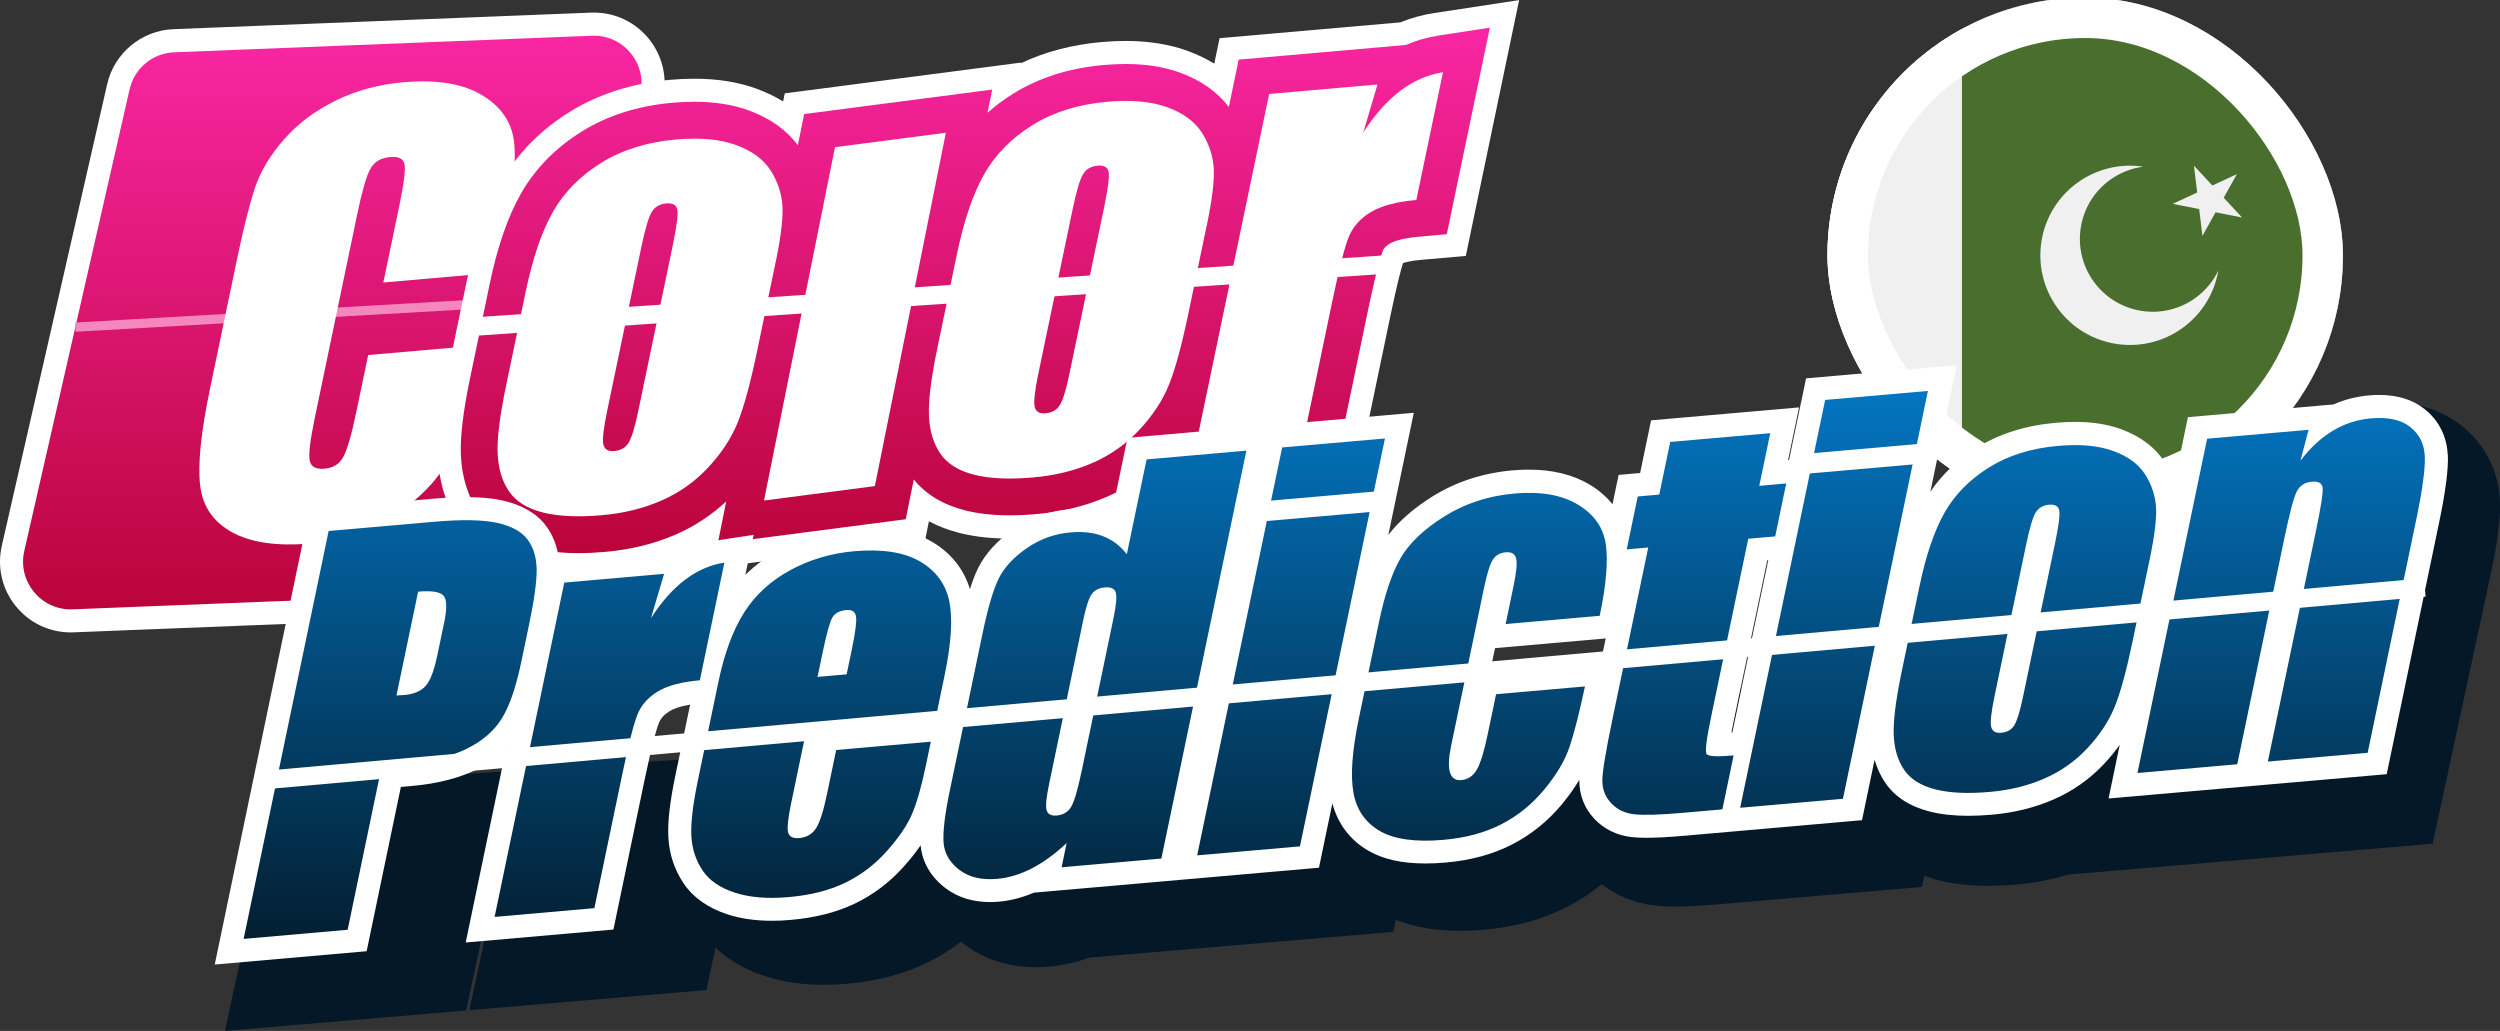 <svg width="97" height="40" viewBox="0 0 97 40" fill="none" xmlns="http://www.w3.org/2000/svg">
<rect x="0" y="0" width="97" height="40" fill="#333333" stroke="none"/>
<g clip-path="url(#clip0_2545_7364)">
<g clip-path="url(#clip1_2545_7364)">
<g clip-path="url(#clip2_2545_7364)">
<path d="M80.906 19.907C86.429 19.907 90.906 15.43 90.906 9.907C90.906 4.384 86.429 -0.093 80.906 -0.093C75.383 -0.093 70.906 4.384 70.906 9.907C70.906 15.43 75.383 19.907 80.906 19.907Z" fill="#F0F0F0"/>
<path d="M70.906 9.907C70.906 13.697 73.015 16.995 76.124 18.691V1.123C73.015 2.819 70.906 6.117 70.906 9.907Z" fill="#F0F0F0"/>
<path d="M80.906 -0.093C79.173 -0.093 77.544 0.348 76.123 1.123V18.691C77.544 19.466 79.173 19.907 80.906 19.907C86.428 19.907 90.906 15.43 90.906 9.907C90.906 4.384 86.428 -0.093 80.906 -0.093Z" fill="#496E2D"/>
<path d="M85.181 11.561C83.916 12.475 82.149 12.19 81.235 10.925C80.321 9.66 80.605 7.893 81.87 6.979C82.265 6.694 82.708 6.526 83.159 6.467C82.291 6.338 81.374 6.533 80.607 7.087C79.05 8.212 78.7 10.387 79.825 11.944C80.95 13.501 83.124 13.851 84.682 12.726C85.449 12.172 85.922 11.363 86.071 10.498C85.874 10.908 85.575 11.276 85.181 11.561Z" fill="#F0F0F0"/>
<path d="M85.126 6.429L85.839 7.197L86.79 6.757L86.279 7.672L86.992 8.44L85.964 8.237L85.454 9.152L85.329 8.112L84.301 7.909L85.251 7.469L85.126 6.429Z" fill="#F0F0F0"/>
</g>
</g>
<rect x="71.691" y="0.691" width="18.431" height="18.431" rx="9.216" stroke="white" stroke-width="1.569"/>
<path d="M2.743 24.537C1.905 24.537 1.122 24.159 0.599 23.501C0.075 22.844 -0.117 21.997 0.07 21.177L4.158 3.267C4.433 2.059 5.489 1.183 6.725 1.132L22.934 0.49C22.972 0.49 23.009 0.488 23.045 0.488C23.883 0.488 24.664 0.866 25.189 1.524C25.712 2.181 25.905 3.029 25.718 3.848L21.63 21.759C21.355 22.966 20.299 23.843 19.062 23.893L2.854 24.535C2.816 24.535 2.779 24.537 2.743 24.537Z" fill="white"/>
<path d="M19.028 23L2.82 23.642C1.601 23.691 0.67 22.567 0.942 21.377L5.028 3.467C5.214 2.651 5.923 2.061 6.759 2.029L22.968 1.386C24.186 1.338 25.117 2.462 24.846 3.651L20.758 21.562C20.572 22.377 19.863 22.968 19.027 23H19.028Z" fill="url(#paint0_linear_2545_7364)"/>
<path d="M23.964 11.307L2.912 12.515L2.933 12.873L23.984 11.665L23.964 11.307Z" fill="#F487BD"/>
<path d="M19.254 10.576L14.873 10.961L15.495 7.975C15.675 7.107 15.741 6.569 15.693 6.361C15.645 6.154 15.461 6.064 15.141 6.093C14.78 6.125 14.524 6.276 14.373 6.546C14.221 6.816 14.055 7.386 13.872 8.256L12.209 16.238C12.036 17.073 11.97 17.614 12.014 17.86C12.059 18.107 12.25 18.215 12.589 18.186C12.929 18.157 13.156 18.011 13.309 17.748C13.463 17.483 13.638 16.88 13.835 15.936L14.285 13.776L18.666 13.392L18.526 14.061C18.157 15.839 17.769 17.111 17.369 17.877C16.967 18.642 16.288 19.342 15.327 19.975C14.367 20.608 13.27 20.98 12.036 21.088C10.753 21.2 9.743 21.055 9.009 20.655C8.275 20.254 7.86 19.646 7.765 18.83C7.669 18.016 7.798 16.766 8.148 15.082L9.195 10.063C9.452 8.825 9.688 7.893 9.9 7.265C10.113 6.639 10.485 6.02 11.017 5.412C11.55 4.801 12.216 4.301 13.016 3.907C13.817 3.513 14.692 3.276 15.643 3.193C16.933 3.081 17.946 3.242 18.678 3.676C19.411 4.111 19.831 4.698 19.936 5.435C20.042 6.172 19.927 7.342 19.593 8.945L19.254 10.576Z" fill="white"/>
<path d="M22.447 22.358C21.727 22.358 21.07 22.284 20.493 22.138C19.333 21.844 18.442 21.258 17.845 20.393C17.325 19.642 17.037 18.742 16.989 17.719C16.951 16.932 17.075 15.868 17.368 14.463L18.12 10.855C18.445 9.293 18.874 8.059 19.43 7.079C20.051 5.982 20.946 5.064 22.088 4.351C23.212 3.648 24.536 3.225 26.022 3.095C26.34 3.068 26.649 3.054 26.944 3.054C27.845 3.054 28.66 3.186 29.367 3.447C29.737 3.583 30.076 3.746 30.385 3.937L30.448 3.623L39.617 2.428L39.612 2.453C40.55 2.007 41.604 1.732 42.755 1.63C43.072 1.603 43.382 1.589 43.676 1.589C44.577 1.589 45.392 1.721 46.099 1.982C46.467 2.118 46.805 2.281 47.114 2.469L47.319 1.481L54.33 0.868C54.75 0.698 55.188 0.576 55.635 0.508L58.942 0.004L56.873 9.93L55.154 10.081C54.75 10.116 54.532 10.174 54.436 10.207C54.364 10.435 54.209 11.002 53.943 12.279L52.431 19.531L43.394 20.324L43.455 20.036C43.405 20.059 43.355 20.081 43.305 20.104C42.386 20.503 41.373 20.751 40.296 20.846C39.907 20.88 39.531 20.898 39.181 20.898C38.461 20.898 37.804 20.825 37.228 20.678C36.796 20.569 36.399 20.417 36.042 20.225L35.894 20.959L26.724 22.154L26.869 21.433C26.771 21.481 26.671 21.526 26.571 21.571C25.651 21.97 24.64 22.218 23.562 22.313C23.173 22.347 22.799 22.365 22.447 22.365V22.358Z" fill="white"/>
<path d="M55.773 1.39C55.349 1.454 54.942 1.572 54.55 1.744L48.061 2.313L47.679 4.15C47.238 3.567 46.605 3.12 45.794 2.821C45.185 2.598 44.474 2.483 43.68 2.483C43.412 2.483 43.128 2.496 42.835 2.521C41.49 2.639 40.298 3.016 39.296 3.644C38.942 3.866 38.617 4.109 38.317 4.374L38.497 3.476L31.201 4.426L30.957 5.633C30.516 5.041 29.88 4.589 29.06 4.286C28.451 4.063 27.74 3.948 26.946 3.948C26.678 3.948 26.394 3.961 26.101 3.986C24.756 4.104 23.564 4.481 22.562 5.109C21.547 5.742 20.756 6.555 20.207 7.521C19.698 8.419 19.301 9.569 18.996 11.038L18.244 14.646C17.967 15.973 17.849 16.966 17.883 17.676C17.924 18.529 18.158 19.274 18.581 19.884C19.053 20.565 19.769 21.03 20.713 21.27C21.217 21.397 21.801 21.462 22.448 21.462C22.771 21.462 23.121 21.445 23.484 21.413C24.465 21.327 25.385 21.102 26.216 20.741C26.945 20.424 27.602 19.991 28.177 19.454L27.847 21.097L35.144 20.147L35.455 18.601C35.923 19.183 36.591 19.587 37.447 19.803C37.95 19.93 38.535 19.995 39.181 19.995C39.505 19.995 39.855 19.979 40.218 19.946C41.2 19.86 42.119 19.635 42.95 19.274C43.618 18.984 44.225 18.598 44.765 18.122L44.515 19.32L51.694 18.691L53.069 12.088C53.439 10.313 53.612 9.83 53.657 9.723C53.675 9.682 53.72 9.574 53.927 9.449C54.025 9.39 54.331 9.247 55.078 9.181L56.135 9.088L57.806 1.073L55.771 1.385L55.773 1.39Z" fill="url(#paint1_linear_2545_7364)"/>
<path d="M30.093 10.177L29.375 13.626C29.111 14.893 28.855 15.826 28.607 16.429C28.359 17.03 27.976 17.606 27.46 18.156C26.944 18.705 26.34 19.129 25.646 19.429C24.953 19.73 24.192 19.916 23.36 19.989C22.43 20.072 21.664 20.036 21.062 19.884C20.46 19.732 20.024 19.462 19.756 19.072C19.486 18.682 19.338 18.195 19.309 17.61C19.28 17.025 19.391 16.136 19.641 14.939L20.394 11.331C20.667 10.021 21.019 8.987 21.45 8.227C21.88 7.467 22.504 6.832 23.318 6.324C24.133 5.814 25.102 5.512 26.225 5.413C27.169 5.331 27.949 5.402 28.566 5.63C29.182 5.857 29.627 6.184 29.899 6.612C30.17 7.039 30.324 7.492 30.356 7.968C30.39 8.444 30.302 9.181 30.095 10.179L30.093 10.177ZM26.109 9.485C26.259 8.764 26.316 8.311 26.279 8.131C26.241 7.95 26.098 7.869 25.848 7.893C25.598 7.916 25.412 8.023 25.291 8.218C25.169 8.413 25.032 8.871 24.882 9.594L23.556 15.952C23.417 16.617 23.368 17.047 23.41 17.241C23.451 17.436 23.593 17.522 23.837 17.501C24.079 17.479 24.271 17.372 24.389 17.181C24.506 16.989 24.63 16.59 24.757 15.982L26.111 9.487L26.109 9.485Z" fill="white"/>
<path d="M36.7 5.15L33.945 18.86L29.643 19.42L32.398 5.71L36.7 5.15Z" fill="white"/>
<path d="M46.828 8.712L46.109 12.161C45.845 13.428 45.59 14.361 45.341 14.964C45.093 15.565 44.711 16.141 44.194 16.691C43.678 17.24 43.074 17.664 42.381 17.964C41.688 18.265 40.926 18.451 40.094 18.524C39.165 18.607 38.398 18.571 37.796 18.419C37.194 18.267 36.758 17.996 36.49 17.607C36.22 17.216 36.072 16.73 36.044 16.145C36.015 15.56 36.126 14.671 36.376 13.474L37.128 9.866C37.401 8.556 37.753 7.522 38.184 6.762C38.614 6.002 39.238 5.367 40.053 4.859C40.867 4.349 41.836 4.047 42.96 3.948C43.903 3.866 44.684 3.937 45.3 4.165C45.917 4.392 46.361 4.719 46.633 5.147C46.905 5.574 47.058 6.027 47.09 6.503C47.124 6.979 47.037 7.716 46.83 8.714L46.828 8.712ZM42.843 8.02C42.994 7.299 43.051 6.846 43.013 6.665C42.976 6.485 42.833 6.404 42.583 6.428C42.333 6.451 42.147 6.558 42.025 6.753C41.904 6.948 41.766 7.406 41.616 8.129L40.29 14.487C40.151 15.152 40.103 15.581 40.144 15.776C40.185 15.971 40.328 16.057 40.571 16.036C40.814 16.014 41.005 15.907 41.123 15.716C41.241 15.524 41.364 15.125 41.491 14.517L42.845 8.021L42.843 8.02Z" fill="white"/>
<path d="M53.446 3.277L52.894 5.143C53.78 3.764 54.811 2.984 55.987 2.803L54.954 7.76C54.184 7.828 53.596 7.984 53.191 8.227C52.785 8.47 52.503 8.785 52.34 9.172C52.178 9.558 51.954 10.433 51.67 11.8L50.511 17.361L46.307 17.73L49.242 3.646L53.446 3.277Z" fill="white"/>
<path d="M96.629 22.328L94.388 32.735L80.261 33.932V33.927C79.607 34.131 78.914 34.265 78.189 34.326C77.824 34.356 77.472 34.372 77.144 34.372C76.454 34.372 75.822 34.302 75.262 34.166C75.055 34.115 74.855 34.054 74.662 33.984L74.569 34.415L66.563 35.095C65.927 35.149 65.411 35.175 64.985 35.175C64.698 35.175 64.446 35.163 64.221 35.138C63.44 35.05 62.732 34.766 62.148 34.306C61.703 34.669 61.221 34.98 60.703 35.238C59.783 35.694 58.725 35.977 57.558 36.075C57.24 36.102 56.933 36.116 56.645 36.116C55.691 36.116 54.873 35.975 54.16 35.685L54.058 36.156L42.259 37.156C41.743 37.344 41.215 37.462 40.688 37.506C40.52 37.521 40.354 37.528 40.194 37.528C39.164 37.528 38.219 37.233 37.46 36.675C37.399 36.63 37.342 36.585 37.285 36.538C36.84 36.882 36.359 37.175 35.847 37.415C34.969 37.823 33.951 38.077 32.82 38.174C32.525 38.199 32.234 38.211 31.957 38.211C31.16 38.211 30.421 38.106 29.758 37.9C28.961 37.65 28.293 37.272 27.762 36.775L27.408 38.415L18.209 39.195L19.513 33.141C19.47 33.149 19.429 33.156 19.388 33.163L18.087 39.206L8.729 40L10.769 30.521L78.319 25.977L86.497 16.324L90.529 15.982C91.04 15.794 91.575 15.676 92.125 15.63C92.312 15.614 92.495 15.605 92.671 15.605C93.767 15.605 94.707 15.902 95.464 16.485C96.4 17.206 96.945 18.25 96.997 19.428C97.027 20.102 96.909 21.023 96.629 22.328Z" fill="#041828"/>
<path d="M94.973 17.667C94.941 16.934 94.63 16.313 94.072 15.87C93.617 15.508 93.025 15.324 92.314 15.324C92.184 15.324 92.048 15.329 91.909 15.342C91.43 15.385 90.971 15.501 90.538 15.692L84.892 16.186L84.364 18.719C84.271 18.444 84.142 18.177 83.98 17.92C83.622 17.358 83.059 16.934 82.307 16.655C81.794 16.465 81.189 16.37 80.506 16.37C80.27 16.37 80.022 16.381 79.765 16.404C78.593 16.506 77.558 16.834 76.692 17.376C75.95 17.839 75.35 18.412 74.898 19.079L75.922 14.168L70.076 14.68L69.416 17.846L69.377 17.85L69.802 15.807L64.062 16.309L63.637 18.352L62.802 18.426L62.565 19.564C62.327 19.272 62.032 19.014 61.677 18.802C61.033 18.417 60.242 18.222 59.325 18.222C59.122 18.222 58.907 18.231 58.689 18.25C57.537 18.351 56.486 18.694 55.568 19.27C54.844 19.725 54.274 20.224 53.867 20.759L54.855 16.016L49.479 16.487L43.747 16.989L43.126 19.97C43.126 19.97 43.122 19.97 43.12 19.97C42.738 19.821 42.311 19.746 41.853 19.746C41.725 19.746 41.591 19.751 41.457 19.764C40.683 19.832 39.967 20.091 39.327 20.533C38.691 20.973 38.227 21.483 37.948 22.047C37.841 22.265 37.735 22.537 37.633 22.86C37.398 22.079 36.888 21.442 36.143 21.009C35.52 20.648 34.728 20.463 33.792 20.463C33.56 20.463 33.313 20.474 33.061 20.497C32.055 20.585 31.108 20.866 30.247 21.331C29.747 21.601 29.306 21.928 28.92 22.304L29.243 20.751L27.971 20.946C27.598 21.004 27.239 21.111 26.892 21.268L21.689 21.725C21.63 21.22 21.462 20.775 21.185 20.401C20.826 19.92 20.256 19.589 19.49 19.417C19.109 19.331 18.655 19.29 18.098 19.29C17.698 19.29 17.24 19.311 16.736 19.356L12.011 19.769L8.332 37.424L14.226 36.907L15.554 30.533L15.975 30.496C16.963 30.41 17.817 30.192 18.512 29.848C18.945 29.635 19.317 29.376 19.631 29.075L18.069 36.569L23.801 36.066L25.003 30.293C25.33 28.726 25.498 28.208 25.57 28.038C25.645 27.86 25.782 27.712 25.991 27.587C26.124 27.506 26.361 27.408 26.778 27.338L26.208 30.072C25.988 31.123 25.899 31.916 25.933 32.494C25.97 33.147 26.167 33.741 26.517 34.263C26.89 34.823 27.471 35.233 28.239 35.481C28.741 35.644 29.318 35.726 29.951 35.726C30.185 35.726 30.43 35.716 30.683 35.692C31.63 35.61 32.468 35.395 33.172 35.057C33.885 34.714 34.523 34.233 35.064 33.626C35.32 33.34 35.538 33.066 35.72 32.798C35.782 33.453 36.115 34.027 36.683 34.458C37.156 34.818 37.737 35 38.411 35C38.525 35 38.643 34.995 38.763 34.984C39.215 34.945 39.667 34.827 40.113 34.635L45.798 34.138L51.176 33.667L51.696 31.17C51.907 31.962 52.382 32.596 53.088 33.005C53.665 33.34 54.391 33.503 55.311 33.503C55.557 33.503 55.82 33.49 56.093 33.467C57.062 33.383 57.926 33.147 58.666 32.767C59.411 32.385 60.069 31.853 60.619 31.186C60.874 30.875 61.094 30.565 61.276 30.261C61.276 30.265 61.276 30.268 61.276 30.27C61.273 30.841 61.475 31.361 61.862 31.773C62.236 32.168 62.733 32.413 63.299 32.478C63.462 32.497 63.653 32.506 63.88 32.506C64.262 32.506 64.741 32.481 65.345 32.428L67.514 32.238L72.246 31.823L72.734 29.481C72.831 29.812 72.97 30.114 73.156 30.383C73.529 30.923 74.108 31.295 74.875 31.488C75.305 31.598 75.807 31.653 76.368 31.653C76.654 31.653 76.963 31.639 77.287 31.61C78.146 31.535 78.948 31.338 79.67 31.023C80.417 30.7 81.078 30.234 81.635 29.642C81.862 29.401 82.066 29.152 82.246 28.896L81.812 30.982L92.604 30.038L94.633 20.297C94.887 19.081 95 18.218 94.977 17.662L94.973 17.667ZM57.817 26.055L58.007 25.147L62.302 24.771L62.112 25.68L57.817 26.055ZM67.258 28.027L68.57 21.737L68.609 21.733L67.215 28.419C67.196 28.42 67.181 28.422 67.18 28.422C67.201 28.309 67.226 28.179 67.258 28.027Z" fill="white"/>
<path d="M12.751 20.603L16.816 20.247C17.915 20.15 18.742 20.165 19.296 20.288C19.85 20.412 20.241 20.628 20.47 20.934C20.698 21.24 20.814 21.624 20.822 22.088C20.829 22.551 20.729 23.277 20.521 24.268L20.234 25.646C20.023 26.657 19.768 27.401 19.467 27.882C19.166 28.363 18.717 28.751 18.119 29.047C17.52 29.342 16.78 29.528 15.899 29.607L14.817 29.701L13.489 36.075L9.453 36.429L12.751 20.603ZM16.223 22.957L15.383 26.984C15.497 26.98 15.596 26.975 15.678 26.968C16.048 26.936 16.325 26.819 16.507 26.623C16.689 26.424 16.841 26.032 16.964 25.445L17.236 24.145C17.348 23.605 17.34 23.259 17.207 23.111C17.075 22.962 16.746 22.911 16.223 22.957ZM25.767 22.265L25.258 23.984C26.075 22.714 27.025 21.995 28.106 21.83L27.154 26.395C26.444 26.458 25.903 26.601 25.53 26.825C25.156 27.05 24.895 27.34 24.745 27.694C24.595 28.05 24.39 28.857 24.129 30.114L23.062 35.236L19.191 35.576L21.894 22.605L25.765 22.265H25.767ZM36.291 27.937L31.277 28.376L30.693 31.181C30.572 31.767 30.534 32.141 30.581 32.304C30.629 32.467 30.77 32.537 31.008 32.517C31.3 32.492 31.522 32.361 31.667 32.129C31.813 31.896 31.953 31.456 32.087 30.81L32.444 29.1L36.116 28.778L35.916 29.735C35.748 30.537 35.571 31.157 35.381 31.596C35.192 32.034 34.865 32.514 34.399 33.034C33.932 33.555 33.395 33.962 32.783 34.256C32.174 34.549 31.447 34.733 30.604 34.807C29.76 34.88 29.089 34.821 28.513 34.635C27.938 34.449 27.518 34.161 27.259 33.771C26.998 33.381 26.854 32.939 26.825 32.446C26.796 31.952 26.882 31.224 27.082 30.259L27.87 26.476C28.106 25.342 28.444 24.435 28.88 23.753C29.316 23.072 29.912 22.528 30.67 22.118C31.426 21.71 32.249 21.467 33.137 21.388C34.224 21.293 35.076 21.424 35.694 21.784C36.312 22.141 36.691 22.657 36.832 23.326C36.971 23.995 36.911 24.959 36.648 26.216L36.289 27.937H36.291ZM32.849 26.165L33.048 25.216C33.187 24.546 33.243 24.114 33.214 23.925C33.184 23.735 33.06 23.651 32.844 23.669C32.576 23.692 32.392 23.791 32.294 23.962C32.196 24.134 32.071 24.585 31.919 25.315L31.72 26.263L32.851 26.165H32.849ZM48.36 17.485L45.061 33.311L41.19 33.651L41.386 32.71C40.934 33.134 40.482 33.463 40.034 33.694C39.584 33.927 39.135 34.061 38.688 34.1C38.088 34.152 37.6 34.038 37.227 33.753C36.853 33.469 36.648 33.122 36.612 32.709C36.577 32.295 36.657 31.61 36.857 30.653L38.122 24.583C38.329 23.587 38.54 22.873 38.751 22.445C38.962 22.018 39.324 21.626 39.837 21.27C40.35 20.914 40.916 20.71 41.536 20.657C42.015 20.615 42.437 20.664 42.8 20.805C43.162 20.946 43.469 21.179 43.721 21.503L44.488 17.825L48.36 17.485ZM43.212 23.943C43.31 23.467 43.337 23.152 43.293 22.995C43.246 22.839 43.105 22.771 42.869 22.793C42.633 22.814 42.469 22.9 42.358 23.054C42.247 23.208 42.14 23.538 42.033 24.047L40.709 30.401C40.598 30.928 40.564 31.272 40.607 31.431C40.65 31.59 40.779 31.66 40.997 31.642C41.245 31.621 41.431 31.514 41.552 31.32C41.674 31.127 41.81 30.669 41.962 29.946L43.212 23.945V23.943ZM53.736 17.013L53.305 19.075L49.317 19.424L49.748 17.361L53.736 17.013ZM53.141 19.868L50.438 32.839L46.45 33.188L49.153 20.216L53.141 19.868ZM62.071 23.893L58.419 24.213L58.729 22.717C58.838 22.197 58.871 21.846 58.826 21.667C58.781 21.488 58.647 21.41 58.424 21.429C58.201 21.449 58.033 21.544 57.922 21.714C57.811 21.884 57.697 22.252 57.579 22.819L56.303 28.939C56.207 29.403 56.192 29.744 56.258 29.966C56.325 30.188 56.471 30.288 56.694 30.268C56.957 30.245 57.159 30.109 57.302 29.86C57.445 29.612 57.586 29.15 57.725 28.48L58.047 26.936L61.497 26.633C61.275 27.671 61.075 28.451 60.9 28.975C60.725 29.499 60.4 30.048 59.926 30.624C59.451 31.2 58.896 31.651 58.256 31.98C57.616 32.309 56.87 32.51 56.014 32.585C54.92 32.682 54.095 32.565 53.536 32.242C52.976 31.916 52.635 31.422 52.514 30.757C52.392 30.093 52.462 29.129 52.726 27.864L53.495 24.179C53.723 23.077 54.005 22.238 54.34 21.658C54.674 21.079 55.242 20.538 56.042 20.036C56.843 19.533 57.752 19.238 58.767 19.148C59.782 19.059 60.593 19.202 61.218 19.576C61.844 19.95 62.205 20.46 62.303 21.104C62.401 21.748 62.322 22.68 62.069 23.898L62.071 23.893ZM68.685 16.807L68.26 18.85L69.305 18.759L68.878 20.812L67.832 20.904L66.385 27.844C66.207 28.698 66.151 29.17 66.217 29.259C66.284 29.349 66.632 29.367 67.264 29.311L66.828 31.403L65.267 31.54C64.384 31.617 63.764 31.635 63.402 31.594C63.041 31.553 62.744 31.408 62.514 31.163C62.283 30.918 62.169 30.624 62.171 30.281C62.172 29.939 62.308 29.122 62.578 27.832L63.952 21.243L63.117 21.317L63.544 19.263L64.379 19.19L64.804 17.147L68.686 16.807H68.685ZM74.804 15.168L74.374 17.231L70.386 17.58L70.816 15.517L74.804 15.168ZM74.209 18.021L71.506 30.993L67.518 31.342L70.221 18.37L74.209 18.021ZM83.41 21.689L82.748 24.866C82.505 26.032 82.269 26.893 82.04 27.447C81.811 28.002 81.459 28.531 80.984 29.038C80.509 29.544 79.951 29.934 79.314 30.211C78.676 30.488 77.974 30.66 77.207 30.726C76.351 30.802 75.646 30.769 75.092 30.628C74.538 30.487 74.136 30.238 73.888 29.88C73.639 29.522 73.502 29.073 73.477 28.535C73.452 27.997 73.553 27.177 73.782 26.075L74.475 22.751C74.727 21.546 75.051 20.592 75.447 19.893C75.844 19.193 76.417 18.608 77.168 18.14C77.918 17.671 78.81 17.392 79.846 17.301C80.714 17.224 81.434 17.292 82.003 17.501C82.571 17.71 82.98 18.013 83.23 18.406C83.48 18.8 83.621 19.216 83.652 19.655C83.682 20.093 83.602 20.773 83.41 21.691V21.689ZM79.741 21.05C79.88 20.385 79.932 19.97 79.898 19.803C79.864 19.637 79.732 19.564 79.501 19.583C79.271 19.603 79.099 19.703 78.987 19.882C78.874 20.061 78.749 20.483 78.61 21.148L77.389 27.004C77.263 27.615 77.216 28.013 77.255 28.192C77.293 28.37 77.423 28.451 77.648 28.431C77.874 28.412 78.049 28.313 78.156 28.138C78.265 27.962 78.377 27.594 78.494 27.034L79.741 21.052V21.05ZM89.573 16.676L89.256 17.877C89.637 17.376 90.055 16.988 90.511 16.714C90.966 16.44 91.459 16.279 91.99 16.233C92.655 16.174 93.164 16.286 93.519 16.569C93.875 16.852 94.063 17.231 94.082 17.705C94.102 18.179 93.995 18.984 93.759 20.118L91.865 29.209L87.993 29.549L89.866 20.565C90.052 19.673 90.137 19.131 90.119 18.941C90.103 18.751 89.964 18.667 89.701 18.689C89.426 18.712 89.231 18.841 89.114 19.072C88.996 19.302 88.837 19.907 88.633 20.884L86.805 29.653L82.933 29.993L85.637 17.021L89.576 16.676H89.573Z" fill="url(#paint2_linear_2545_7364)"/>
<path d="M94.05 22.435L10.541 29.883L10.604 30.596L94.113 23.148L94.05 22.435Z" fill="white"/>
<path d="M53.707 9.908L17.85 12.35L17.898 13.064L53.756 10.622L53.707 9.908Z" fill="white"/>
</g>
<defs>
<linearGradient id="paint0_linear_2545_7364" x1="12.893" y1="23.642" x2="12.893" y2="1.385" gradientUnits="userSpaceOnUse">
<stop stop-color="#BA043A"/>
<stop offset="1" stop-color="#F926A3"/>
</linearGradient>
<linearGradient id="paint1_linear_2545_7364" x1="37.842" y1="21.463" x2="37.842" y2="1.079" gradientUnits="userSpaceOnUse">
<stop stop-color="#BA043A"/>
<stop offset="1" stop-color="#F926A3"/>
</linearGradient>
<linearGradient id="paint2_linear_2545_7364" x1="51.769" y1="36.429" x2="51.769" y2="15.168" gradientUnits="userSpaceOnUse">
<stop stop-color="#031F32"/>
<stop offset="1" stop-color="#0375C1"/>
</linearGradient>
<clipPath id="clip0_2545_7364">
<rect width="97" height="40" fill="white"/>
</clipPath>
<clipPath id="clip1_2545_7364">
<rect x="70.906" y="-0.093" width="20" height="20" rx="10" fill="white"/>
</clipPath>
<clipPath id="clip2_2545_7364">
<rect width="20" height="20" fill="white" transform="translate(70.906 -0.093)"/>
</clipPath>
</defs>
</svg>
